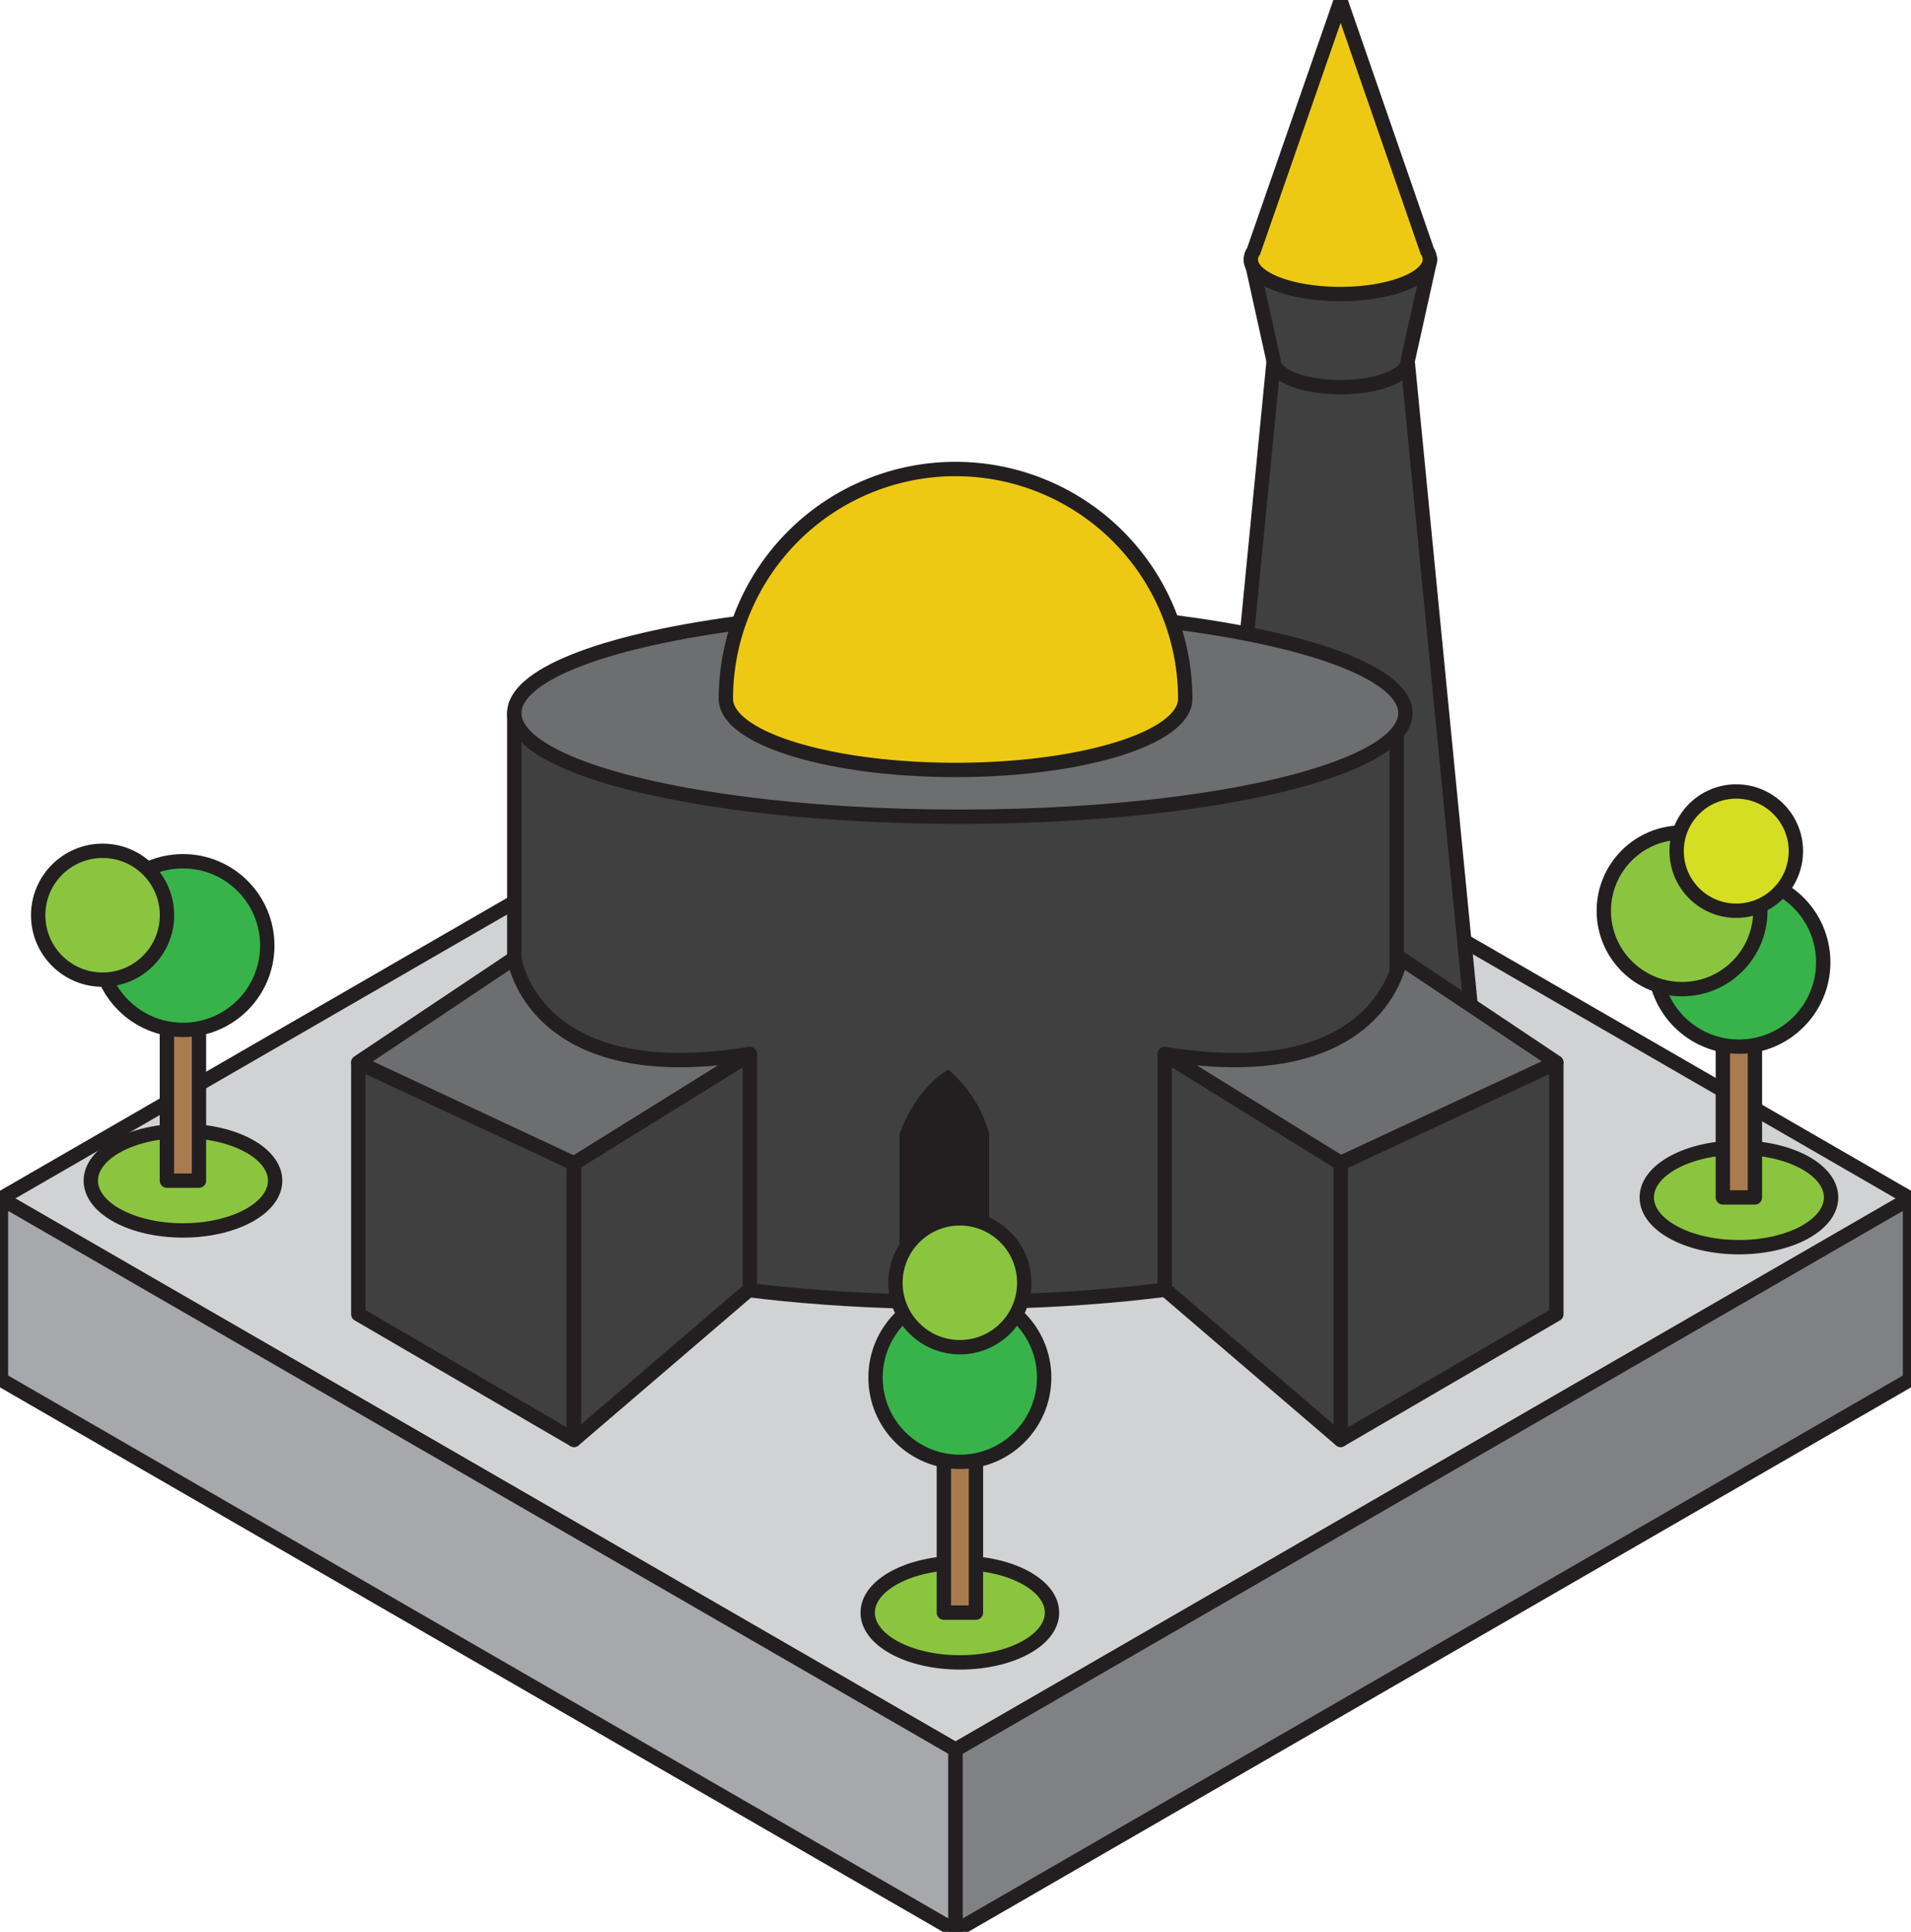 <svg id="Layer_1" data-name="Layer 1" xmlns="http://www.w3.org/2000/svg" viewBox="0 0 199.69 201.83"><defs><style>.cls-1{fill:#d0d2d3;}.cls-1,.cls-10,.cls-11,.cls-2,.cls-3,.cls-4,.cls-5,.cls-6,.cls-8,.cls-9{stroke:#231f20;stroke-linecap:round;stroke-linejoin:round;stroke-width:1.5px;}.cls-2{fill:#a6a8ab;}.cls-3{fill:#808184;}.cls-4{fill:#404041;}.cls-5{fill:#edc914;}.cls-6{fill:#6d6e70;}.cls-7{fill:#231f20;}.cls-8{fill:#8bc53f;}.cls-9{fill:#a87c4f;}.cls-10{fill:#37b34a;}.cls-11{fill:#d6de23;}</style></defs><polygon class="cls-1" points="99.85 67.62 199.59 125.21 99.85 182.8 0.1 125.21 99.85 67.62"/><polygon class="cls-2" points="99.85 182.8 99.85 201.73 0.1 144.14 0.1 125.21 99.85 182.8"/><polygon class="cls-3" points="99.85 182.8 99.85 201.73 199.59 144.14 199.59 125.21 99.85 182.8"/><path class="cls-4" d="M147.09,37.74h-14l-6.57,67.18c0,2.9,6.08,5.25,13.57,5.25s13.57-2.35,13.57-5.25Z"/><path class="cls-4" d="M130.74,27.1l2.35,10.64c0,1.49,3.13,2.71,7,2.71s7-1.22,7-2.71l2.36-10.64Z"/><path class="cls-5" d="M149.14,26.23,140.09.1,131,26.23a1.6,1.6,0,0,0-.3.87c0,2,4.18,3.62,9.35,3.62s9.36-1.62,9.36-3.62A1.62,1.62,0,0,0,149.14,26.23Z"/><path class="cls-4" d="M53.74,74.5v50.71c0,6,20.64,10.83,46.11,10.83s46.1-4.85,46.1-10.83V72.92Z"/><ellipse class="cls-6" cx="100.3" cy="74.5" rx="46.56" ry="10.83"/><path class="cls-5" d="M99.85,49a24,24,0,0,0-24,24c0,4.1,10.76,7.44,24,7.44s24-3.34,24-7.44A24,24,0,0,0,99.85,49Z"/><path class="cls-7" d="M94,136V118.48s1.48-4.59,5.09-6.73a13.31,13.31,0,0,1,4.27,6.73V136Z"/><polygon class="cls-4" points="37.44 137.3 37.44 111.04 59.98 121.55 59.98 150.43 37.44 137.3"/><path class="cls-6" d="M37.44,111l16.3-10.89s1.86,13.74,24.62,10L60,121.55Z"/><polygon class="cls-4" points="59.98 150.43 78.36 134.68 78.36 110.17 59.98 121.55 59.98 150.43"/><polygon class="cls-4" points="162.63 137.3 162.63 111.04 140.09 121.55 140.09 150.43 162.63 137.3"/><path class="cls-6" d="M162.63,111l-16.3-10.89s-1.86,13.74-24.62,10l18.38,11.38Z"/><polygon class="cls-4" points="140.09 150.43 121.71 134.68 121.71 110.17 140.09 121.55 140.09 150.43"/><ellipse class="cls-8" cx="100.3" cy="168.48" rx="9.63" ry="5.2"/><rect class="cls-9" x="98.63" y="146.82" width="3.35" height="21.66"/><circle class="cls-10" cx="100.3" cy="143.92" r="8.81"/><circle class="cls-8" cx="100.3" cy="134.02" r="6.73"/><ellipse class="cls-8" cx="181.71" cy="125.1" rx="9.63" ry="5.2"/><rect class="cls-9" x="180.03" y="103.44" width="3.35" height="21.66"/><circle class="cls-10" cx="181.71" cy="100.54" r="8.81"/><circle class="cls-8" cx="175.77" cy="95.16" r="8.18"/><circle class="cls-11" cx="181.43" cy="88.92" r="6.23"/><ellipse class="cls-8" cx="19.12" cy="123.35" rx="9.63" ry="5.2"/><rect class="cls-9" x="17.44" y="101.69" width="3.35" height="21.66"/><circle class="cls-10" cx="19.12" cy="98.79" r="8.81"/><circle class="cls-8" cx="10.72" cy="95.62" r="6.73"/></svg>